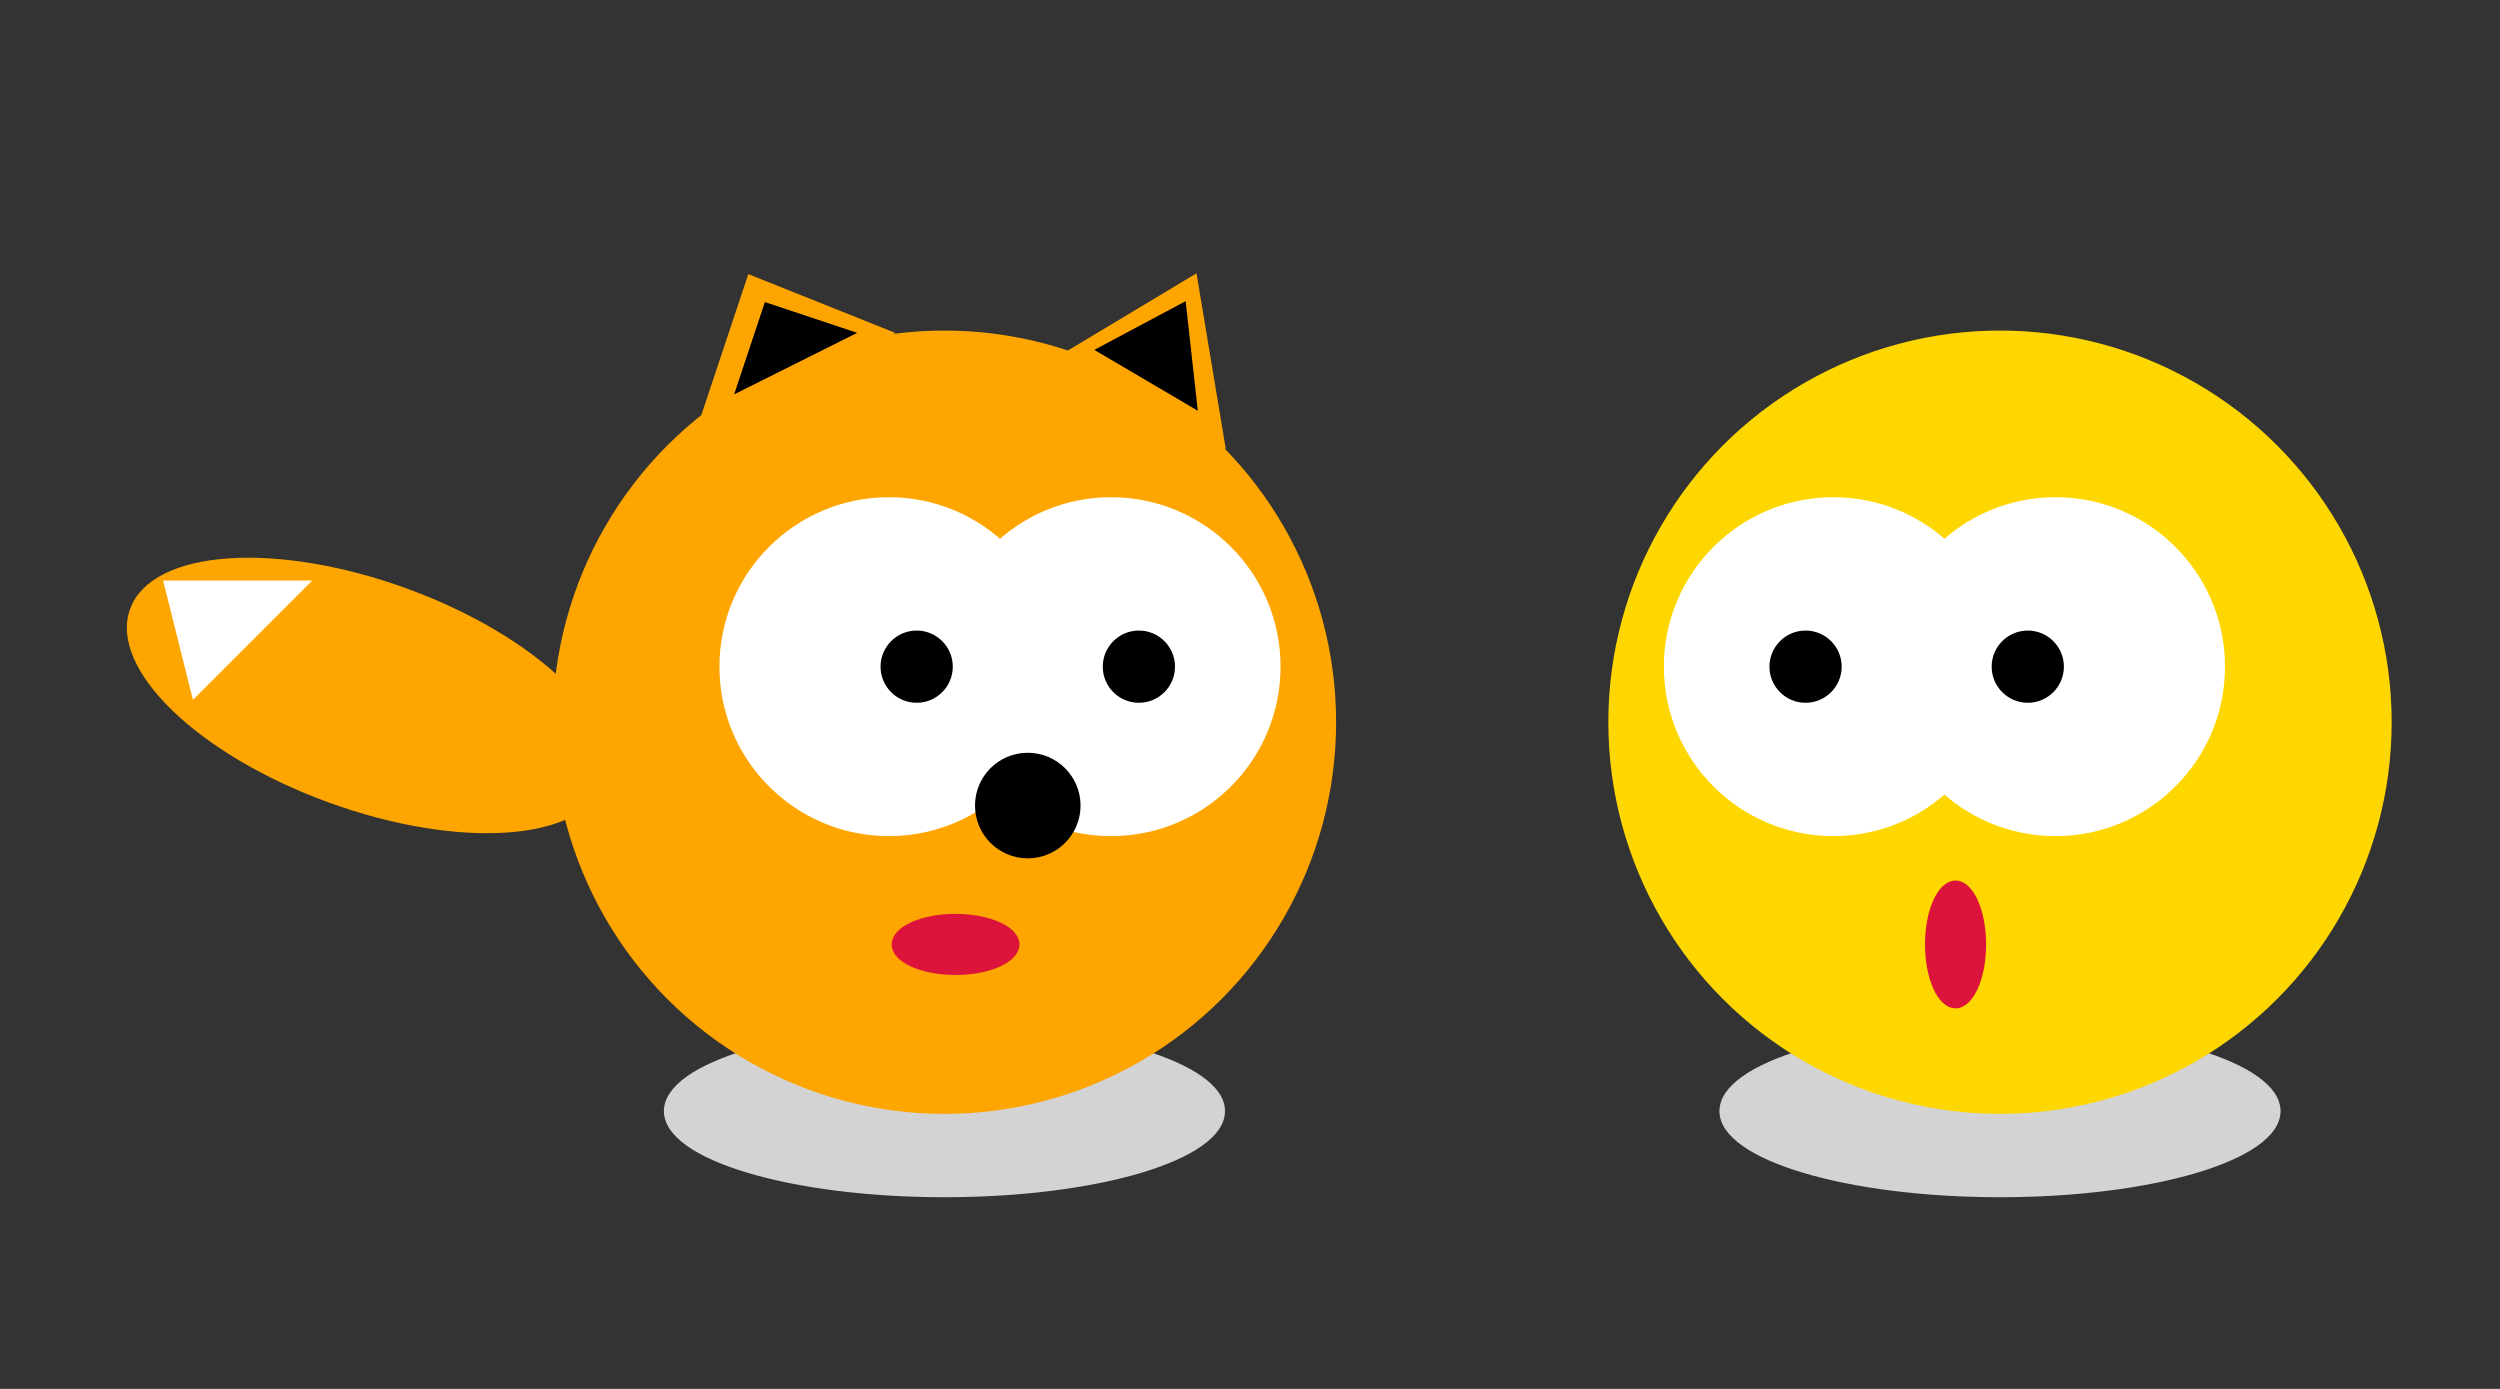 <svg width="450" height="250" xmlns="http://www.w3.org/2000/svg">
        <rect width="100%" height="100%" fill="#333333" stroke="none"/>
        <ellipse cx="170" cy="200" rx="50" ry="15" stroke="#d3d3d3" fill="#d3d3d3"></ellipse>
        <ellipse cx="360" cy="200" rx="50" ry="15" stroke="#d3d3d3" fill="#d3d3d3"></ellipse>
        <circle cx="170" cy="130" r="70" stroke="orange" fill="orange"></circle>
        <circle cx="360" cy="130" r="70" stroke="#ffd700" fill="#ffd700"></circle>
        <ellipse cx="105" cy="95" rx="45" ry="20" stroke="orange" fill="orange" transform="rotate(20)"></ellipse>
        <polygon points="35,125 30,105 55,105" stroke="white" fill="white"></polygon>
        <circle cx="160" cy="120" r="30" stroke="white" fill="white"></circle>
        <circle cx="200" cy="120" r="30" stroke="white" fill="white"></circle>
        <circle cx="205" cy="120" r="6" stroke="black" fill="black"></circle>
        <circle cx="165" cy="120" r="6" stroke="black" fill="black"></circle>
        <circle cx="185" cy="145" r="9" stroke="black" fill="black"></circle>
        <ellipse cx="172" cy="170" rx="11" ry="5" stroke="#dc143c" fill="#dc143c"></ellipse>
        <circle cx="330" cy="120" r="30" stroke="white" fill="white"></circle>
        <circle cx="370" cy="120" r="30" stroke="white" fill="white"></circle>
        <circle cx="325" cy="120" r="6" stroke="black" fill="black"></circle>
        <circle cx="365" cy="120" r="6" stroke="black" fill="black"></circle>
        <ellipse cx="352" cy="170" rx="5" ry="11" stroke="#dc143c" fill="#dc143c"></ellipse>
        <polygon points="125,80 135,50 160,60 " stroke="orange" fill="orange"></polygon>
        <polygon points="190,65 215,50 220,80 " stroke="orange" fill="orange"></polygon>
        <polygon points="133,70 138,55 153,60 " stroke="black" fill="black"></polygon>
        <polygon points="198,63 213,55 215,73 " stroke="black" fill="black"></polygon>
    </svg>